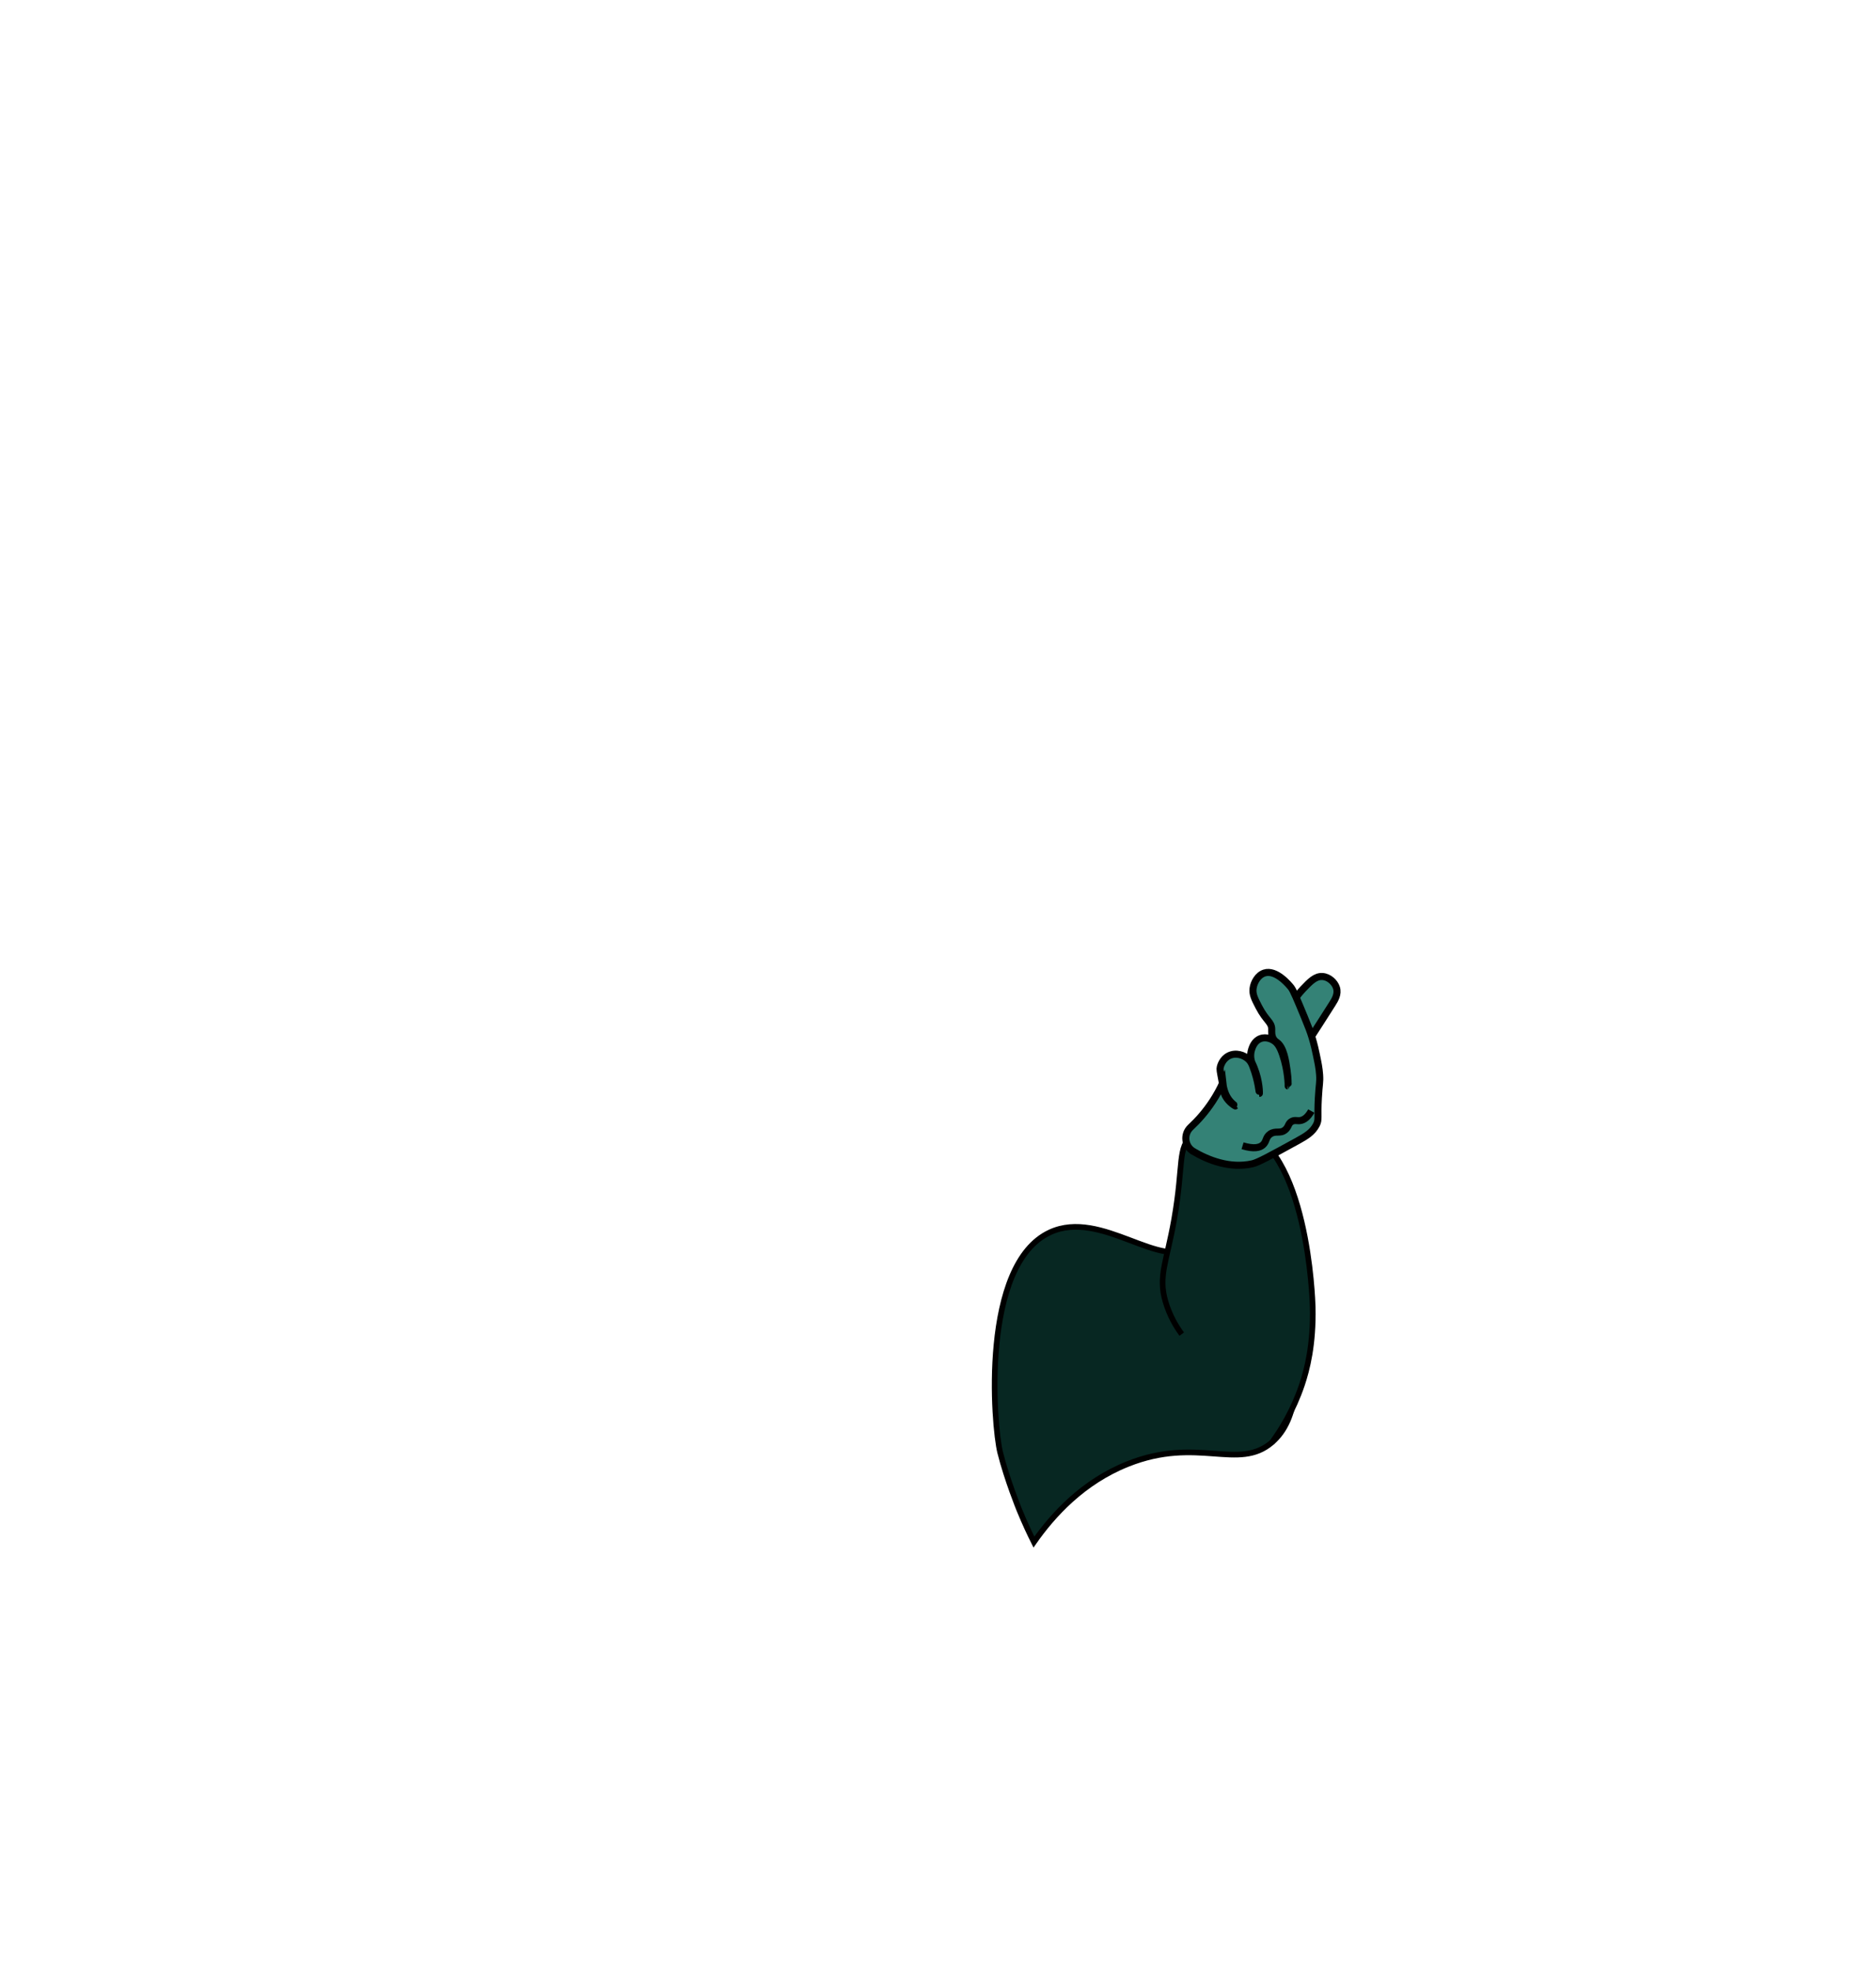 <?xml version="1.0" encoding="UTF-8"?>
<svg id="loose_hand" data-name="loose hand" xmlns="http://www.w3.org/2000/svg" viewBox="0 0 1327.75 1393.44">
  <defs>
    <style>
      .cls-1 {
        fill: #072722;
        stroke-width: 4px;
      }

      .cls-1, .cls-2 {
        stroke: #000;
        stroke-miterlimit: 10;
      }

      .cls-2 {
        fill: #348276;
        stroke-width: 5px;
      }
    </style>
  </defs>
  <g id="position2">
    <g id="hand_2" data-name="hand 2">
      <path class="cls-1" d="M707.88,1027.53c4.86,19.36,13.5,40.5,13.5,40.5,3.95,9.68,7.7,17.51,10.38,22.85,13.54-19.27,34.68-42.54,66.32-55.19,49.65-19.85,78.31,5.16,102.13-15.32,38.77-33.34.59-132.13-18.04-169.36-10.97-21.9-21.41-34.96-26.81-33.27-9.38,2.93,6.92,46.78-11.31,63.22-21.25,19.16-64.34-26.06-100.85-9.22-49.24,22.71-40.04,136.96-35.31,155.78Z"/>
      <path class="cls-1" d="M836.38,943.78c-4.03-5.46-8.58-13.13-11.49-22.98-5.31-18.01.8-27.95,6.13-58.21,6.93-39.37,2.03-50.79,13.02-59.74,8.98-7.31,22.61-8.29,32.94-5.36,48.53,13.76,51.97,122.12,52.09,127.15.6,26.62-4.02,44.38-7.66,55.15-6.14,18.15-14.69,31.76-21.19,40.6"/>
    </g>
    <g id="heartin">
      <path class="cls-2" d="M912.13,714.66c3.18-7.07,7.22-12.02,10.16-15.1,4.95-5.18,8.71-9.12,13.75-8.76,4.62.33,8.63,4.15,9.84,7.95,1.41,4.43-1.07,8.47-2.97,11.46-5.67,8.93-11.39,17.9-17.66,27.5"/>
      <path class="cls-2" d="M844.58,814.53c-6.18-3.63-7.16-12.17-1.92-17.06s10.68-10.97,15.61-18.5c2.95-4.51,5.29-8.89,7.17-12.97.79,7.4,3.8,11.47,5.46,13.31,1.67,1.85,3.43,3.05,3.41,3.07-.02.03-4.51-2.4-7.05-7.11-.85-1.58-.85-2.23-2.33-10.3-1.42-7.71-1.67-8.45-1.25-10.18.18-.73,1.42-5.58,6.03-7.91,4.97-2.51,10.76-.55,13.88,2.45,1.69,1.61,2.43,3.37,3.07,5.04,3.96,10.31,4.61,19.12,4.67,19.12.05,0,.26-8.21-3.7-18.16-.6-1.51-1.18-2.77-1.66-3.75-.46-1.36-1.49-5.02-.11-9.23.51-1.57,1.96-6,6.26-7.62,4.29-1.62,8.32.74,8.99,1.14,3.01,1.76,4.82,4.66,6.71,10.24,3.94,11.6,3.96,22.18,3.87,22.19-.03,0,.2-4.5-.77-11.24-.96-6.68-2.35-16.28-7.23-19.68-.37-.26-1.15-.75-1.91-1.71-2.07-2.61-1.7-5.85-1.71-7.51-.02-5.3-3.93-5.86-9.1-15.82-2.97-5.71-4.62-8.88-4.1-13.09.53-4.26,3.42-9.43,7.97-10.92,8.35-2.74,17.53,8.54,18.89,10.21,1.59,1.96,4.24,8.33,9.47,20.99,2.96,7.17,4.15,10.29,5.38,14.34,1.56,5.13,2.44,9.27,3.07,12.29,1.19,5.66,1.98,9.41,2.3,14.08.39,5.57-.31,6.23-.88,16.5-.77,13.81.55,15.16-1.37,18.89-2.8,5.46-7.34,8.13-13.88,11.72-18.23,10.01-27.35,15.01-31.4,15.93-16.02,3.62-31.44-2.63-41.84-8.73Z"/>
      <path class="cls-2" d="M928.07,785.97c-2.54,4.6-5.18,6.11-7.2,6.61-2.7.67-4.13-.53-6.48.65-2.86,1.42-2.12,3.87-4.86,6.1-3.57,2.91-6.67.22-10.54,2.9-3.39,2.35-2.43,5.38-5.27,7.78-2.07,1.75-6.01,3.05-14.29.52"/>
    </g>
  </g>
</svg>